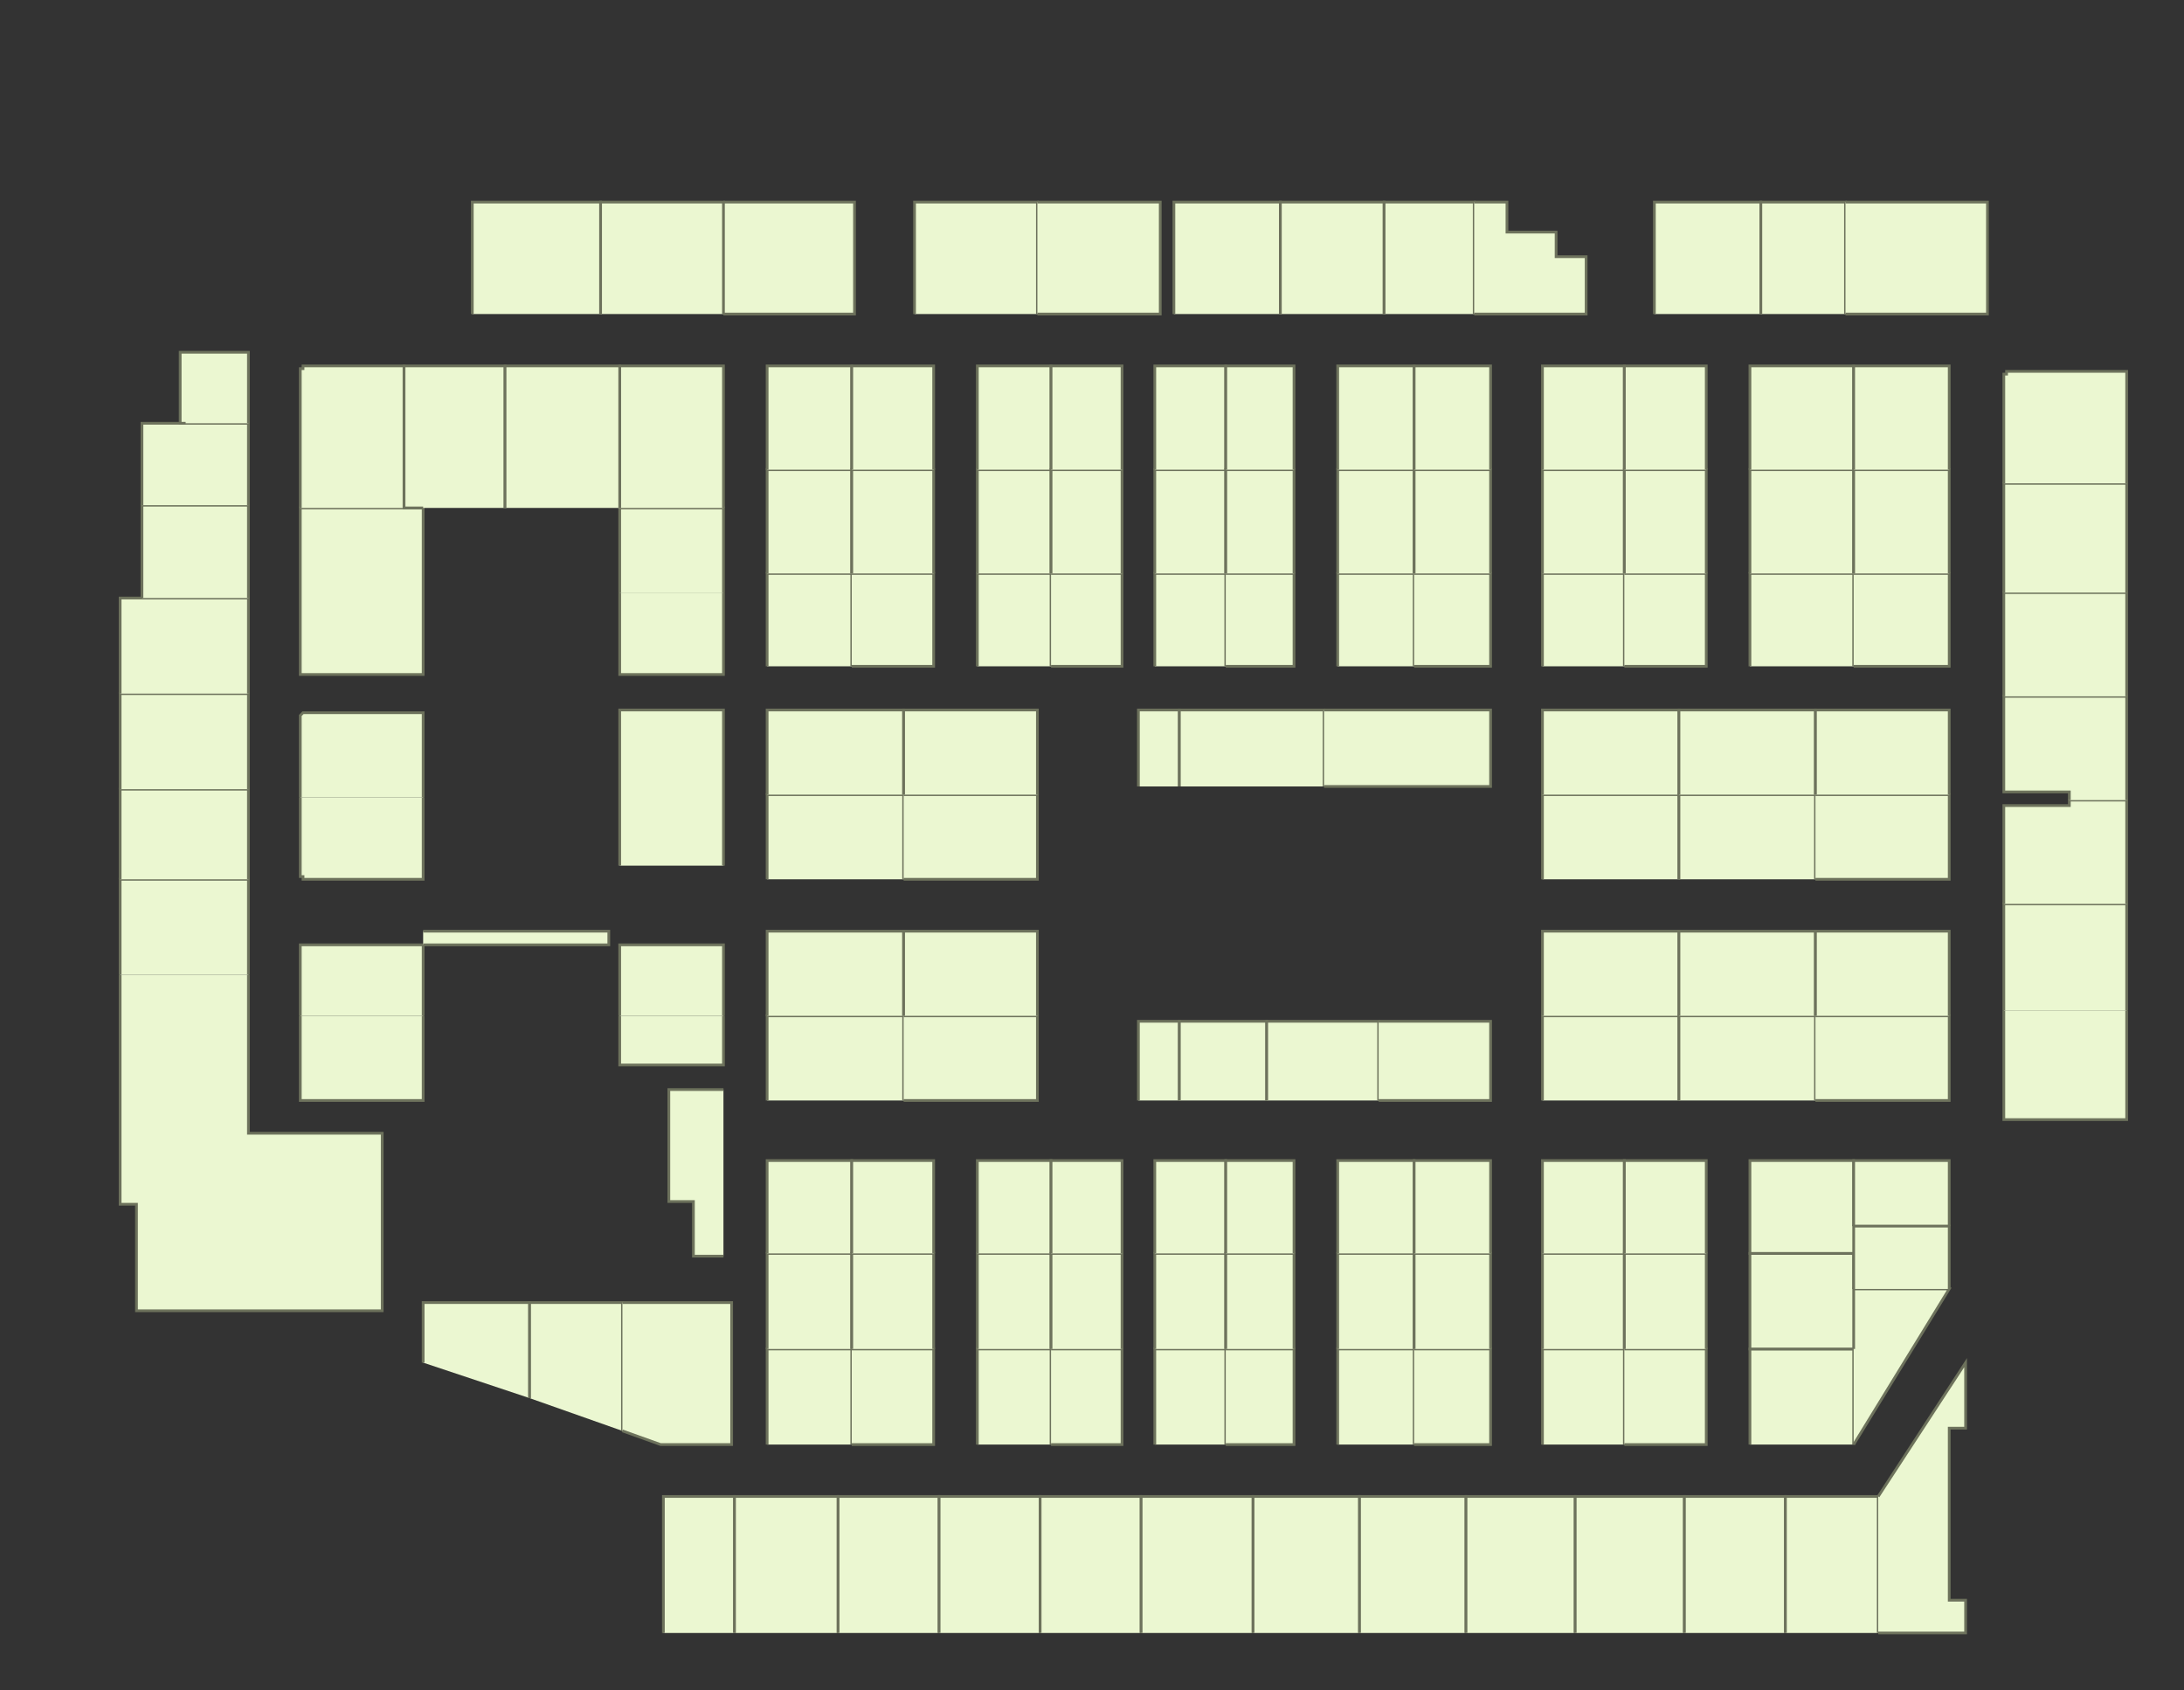 <?xml version="1.0" encoding="utf-8" ?>
<svg baseProfile="full" height="619" version="1.1" width="800" xmlns="http://www.w3.org/2000/svg" xmlns:ev="http://www.w3.org/2001/xml-events" xmlns:xlink="http://www.w3.org/1999/xlink"><rect width="100%" height="100%" fill="#333333" stroke="none"/><defs /><g id="2A06" stroke="red"><polyline fill="#ebf7d1" points="155,499 155,477 194,477 194,512" stroke="#6d725c" /></g><g id="2A14" stroke="red"><polyline fill="#ebf7d1" points="155,372 155,403 110,403 110,372" stroke="#6d725c" /></g><g id="2A16" stroke="red"><polyline fill="#ebf7d1" points="110,372 110,346 155,346 155,372" stroke="#6d725c" /></g><g id="2A18" stroke="red"><polyline fill="#ebf7d1" points="155,341 223,341 223,346 155,346" stroke="#6d725c" /></g><g id="2A19" stroke="red"><polyline fill="#ebf7d1" points="44,357 44,322 91,322 91,357" stroke="#6d725c" /></g><g id="2A21" stroke="red"><polyline fill="#ebf7d1" points="44,322 44,289 91,289 91,322" stroke="#6d725c" /></g><g id="2A22" stroke="red"><polyline fill="#ebf7d1" points="155,292 155,322 113,322 112,322 112,322 111,322 111,321 111,321 110,321 110,320 110,320 110,320 110,319 110,292" stroke="#6d725c" /></g><g id="2A23" stroke="red"><polyline fill="#ebf7d1" points="44,289 44,254 91,254 91,289" stroke="#6d725c" /></g><g id="2A24" stroke="red"><polyline fill="#ebf7d1" points="110,292 110,263 110,263 110,263 110,262 110,262 111,261 111,261 111,261 112,261 112,261 113,261 155,261 155,292" stroke="#6d725c" /></g><g id="2A26" stroke="red"><polyline fill="#ebf7d1" points="155,216 155,247 110,247 110,216" stroke="#6d725c" /></g><g id="2A27" stroke="red"><polyline fill="#ebf7d1" points="44,254 44,219 52,219 91,219 91,254" stroke="#6d725c" /></g><g id="2A28" stroke="red"><polyline fill="#ebf7d1" points="110,216 110,186 148,186 155,186 155,216" stroke="#6d725c" /></g><g id="2A29" stroke="red"><polyline fill="#ebf7d1" points="52,219 52,185 91,185 91,219" stroke="#6d725c" /></g><g id="2A30" stroke="red"><polyline fill="#ebf7d1" points="110,186 110,137 110,136 110,136 110,136 110,135 111,135 111,135 111,134 112,134 112,134 113,134 148,134 148,186" stroke="#6d725c" /></g><g id="2A31" stroke="red"><polyline fill="#ebf7d1" points="52,185 52,155 63,155 66,155 66,155 68,155 91,155 91,185" stroke="#6d725c" /></g><g id="2A32" stroke="red"><polyline fill="#ebf7d1" points="155,186 148,186 148,134 185,134 185,186" stroke="#6d725c" /></g><g id="2A33" stroke="red"><polyline fill="#ebf7d1" points="68,155 66,155 66,129 91,129 91,155" stroke="#6d725c" /></g><g id="2B02" stroke="red"><polyline fill="#ebf7d1" points="269,598 269,548 307,548 307,598" stroke="#6d725c" /></g><g id="2B03" stroke="red"><polyline fill="#ebf7d1" points="265,460 254,460 254,440 245,440 245,399 265,399" stroke="#6d725c" /></g><g id="2B04" stroke="red"><polyline fill="#ebf7d1" points="281,529 281,494 312,494 312,529" stroke="#6d725c" /></g><g id="2B05" stroke="red"><polyline fill="#ebf7d1" points="194,512 194,477 228,477 228,524" stroke="#6d725c" /></g><g id="2B06" stroke="red"><polyline fill="#ebf7d1" points="281,494 281,459 312,459 312,494" stroke="#6d725c" /></g><g id="2B07" stroke="red"><polyline fill="#ebf7d1" points="228,477 268,477 268,529 242,529 228,524" stroke="#6d725c" /></g><g id="2B08" stroke="red"><polyline fill="#ebf7d1" points="281,459 281,425 312,425 312,459" stroke="#6d725c" /></g><g id="2B09" stroke="red"><polyline fill="#ebf7d1" points="243,598 243,548 269,548 269,598" stroke="#6d725c" /></g><g id="2B10" stroke="red"><polyline fill="#ebf7d1" points="281,403 281,372 331,372 331,403" stroke="#6d725c" /></g><g id="2B11" stroke="red"><polyline fill="#ebf7d1" points="265,372 265,390 227,390 227,372" stroke="#6d725c" /></g><g id="2B12" stroke="red"><polyline fill="#ebf7d1" points="281,372 281,341 331,341 331,372" stroke="#6d725c" /></g><g id="2B14" stroke="red"><polyline fill="#ebf7d1" points="281,322 281,291 331,291 331,322" stroke="#6d725c" /></g><g id="2B15" stroke="red"><polyline fill="#ebf7d1" points="227,372 227,346 265,346 265,372" stroke="#6d725c" /></g><g id="2B16" stroke="red"><polyline fill="#ebf7d1" points="281,291 281,260 331,260 331,291" stroke="#6d725c" /></g><g id="2B17" stroke="red"><polyline fill="#ebf7d1" points="227,317 227,260 265,260 265,317" stroke="#6d725c" /></g><g id="2B18" stroke="red"><polyline fill="#ebf7d1" points="281,244 281,210 312,210 312,244" stroke="#6d725c" /></g><g id="2B19" stroke="red"><polyline fill="#ebf7d1" points="265,217 265,247 227,247 227,217" stroke="#6d725c" /></g><g id="2B20" stroke="red"><polyline fill="#ebf7d1" points="281,210 281,172 312,172 312,210" stroke="#6d725c" /></g><g id="2B21" stroke="red"><polyline fill="#ebf7d1" points="227,217 227,186 265,186 265,217" stroke="#6d725c" /></g><g id="2B22" stroke="red"><polyline fill="#ebf7d1" points="281,172 281,134 312,134 312,172" stroke="#6d725c" /></g><g id="2B23" stroke="red"><polyline fill="#ebf7d1" points="227,186 227,134 265,134 265,186" stroke="#6d725c" /></g><g id="2B24" stroke="red"><polyline fill="#ebf7d1" points="265,74 313,74 313,115 265,115" stroke="#6d725c" /></g><g id="2B25" stroke="red"><polyline fill="#ebf7d1" points="185,186 185,134 227,134 227,186" stroke="#6d725c" /></g><g id="2B27" stroke="red"><polyline fill="#ebf7d1" points="173,115 173,74 220,74 220,115" stroke="#6d725c" /></g><g id="2B29" stroke="red"><polyline fill="#ebf7d1" points="220,115 220,74 265,74 265,115" stroke="#6d725c" /></g><g id="2C01" stroke="red"><polyline fill="#ebf7d1" points="307,598 307,548 344,548 344,598" stroke="#6d725c" /></g><g id="2C02" stroke="red"><polyline fill="#ebf7d1" points="344,598 344,548 381,548 381,598" stroke="#6d725c" /></g><g id="2C03" stroke="red"><polyline fill="#ebf7d1" points="312,494 342,494 342,529 312,529" stroke="#6d725c" /></g><g id="2C04" stroke="red"><polyline fill="#ebf7d1" points="358,529 358,494 385,494 385,529" stroke="#6d725c" /></g><g id="2C05" stroke="red"><polyline fill="#ebf7d1" points="312,494 312,459 342,459 342,494" stroke="#6d725c" /></g><g id="2C06" stroke="red"><polyline fill="#ebf7d1" points="358,494 358,459 385,459 385,494" stroke="#6d725c" /></g><g id="2C07" stroke="red"><polyline fill="#ebf7d1" points="312,459 312,425 342,425 342,459" stroke="#6d725c" /></g><g id="2C08" stroke="red"><polyline fill="#ebf7d1" points="358,459 358,425 385,425 385,459" stroke="#6d725c" /></g><g id="2C10" stroke="red"><polyline fill="#ebf7d1" points="331,372 380,372 380,403 331,403" stroke="#6d725c" /></g><g id="2C12" stroke="red"><polyline fill="#ebf7d1" points="331,372 331,341 380,341 380,372" stroke="#6d725c" /></g><g id="2C14" stroke="red"><polyline fill="#ebf7d1" points="331,291 380,291 380,322 331,322" stroke="#6d725c" /></g><g id="2C16" stroke="red"><polyline fill="#ebf7d1" points="331,291 331,260 380,260 380,291" stroke="#6d725c" /></g><g id="2C17" stroke="red"><polyline fill="#ebf7d1" points="312,210 342,210 342,244 312,244" stroke="#6d725c" /></g><g id="2C18" stroke="red"><polyline fill="#ebf7d1" points="358,244 358,210 385,210 385,244" stroke="#6d725c" /></g><g id="2C19" stroke="red"><polyline fill="#ebf7d1" points="312,210 312,172 342,172 342,210" stroke="#6d725c" /></g><g id="2C20" stroke="red"><polyline fill="#ebf7d1" points="358,210 358,172 385,172 385,210" stroke="#6d725c" /></g><g id="2C21" stroke="red"><polyline fill="#ebf7d1" points="312,172 312,134 342,134 342,172" stroke="#6d725c" /></g><g id="2C22" stroke="red"><polyline fill="#ebf7d1" points="358,172 358,134 385,134 385,172" stroke="#6d725c" /></g><g id="2C24" stroke="red"><polyline fill="#ebf7d1" points="335,115 335,74 380,74 380,115" stroke="#6d725c" /></g><g id="2D01" stroke="red"><polyline fill="#ebf7d1" points="381,598 381,548 418,548 418,598" stroke="#6d725c" /></g><g id="2D02" stroke="red"><polyline fill="#ebf7d1" points="418,598 418,548 459,548 459,598" stroke="#6d725c" /></g><g id="2D03" stroke="red"><polyline fill="#ebf7d1" points="385,494 411,494 411,529 385,529" stroke="#6d725c" /></g><g id="2D04" stroke="red"><polyline fill="#ebf7d1" points="423,529 423,494 449,494 449,529" stroke="#6d725c" /></g><g id="2D05" stroke="red"><polyline fill="#ebf7d1" points="385,494 385,459 411,459 411,494" stroke="#6d725c" /></g><g id="2D06" stroke="red"><polyline fill="#ebf7d1" points="423,494 423,459 449,459 449,494" stroke="#6d725c" /></g><g id="2D07" stroke="red"><polyline fill="#ebf7d1" points="385,459 385,425 411,425 411,459" stroke="#6d725c" /></g><g id="2D08" stroke="red"><polyline fill="#ebf7d1" points="423,459 423,425 449,425 449,459" stroke="#6d725c" /></g><g id="2D09" stroke="red"><polyline fill="#ebf7d1" points="417,403 417,374 432,374 432,403" stroke="#6d725c" /></g><g id="2D10" stroke="red"><polyline fill="#ebf7d1" points="432,403 432,374 464,374 464,403" stroke="#6d725c" /></g><g id="2D11" stroke="red"><polyline fill="#ebf7d1" points="417,288 417,260 432,260 432,288" stroke="#6d725c" /></g><g id="2D12" stroke="red"><polyline fill="#ebf7d1" points="432,288 432,260 485,260 485,288" stroke="#6d725c" /></g><g id="2D14" stroke="red"><polyline fill="#ebf7d1" points="423,244 423,210 449,210 449,244" stroke="#6d725c" /></g><g id="2D15" stroke="red"><polyline fill="#ebf7d1" points="385,210 411,210 411,244 385,244" stroke="#6d725c" /></g><g id="2D16" stroke="red"><polyline fill="#ebf7d1" points="423,210 423,172 449,172 449,210" stroke="#6d725c" /></g><g id="2D17" stroke="red"><polyline fill="#ebf7d1" points="385,210 385,172 411,172 411,210" stroke="#6d725c" /></g><g id="2D18" stroke="red"><polyline fill="#ebf7d1" points="423,172 423,134 449,134 449,172" stroke="#6d725c" /></g><g id="2D19" stroke="red"><polyline fill="#ebf7d1" points="385,172 385,134 411,134 411,172" stroke="#6d725c" /></g><g id="2D20" stroke="red"><polyline fill="#ebf7d1" points="430,115 430,74 469,74 469,115" stroke="#6d725c" /></g><g id="2D21" stroke="red"><polyline fill="#ebf7d1" points="380,74 425,74 425,115 380,115" stroke="#6d725c" /></g><g id="2E01" stroke="red"><polyline fill="#ebf7d1" points="459,598 459,548 498,548 498,598" stroke="#6d725c" /></g><g id="2E02" stroke="red"><polyline fill="#ebf7d1" points="498,598 498,548 537,548 537,598" stroke="#6d725c" /></g><g id="2E03" stroke="red"><polyline fill="#ebf7d1" points="449,494 474,494 474,529 449,529" stroke="#6d725c" /></g><g id="2E04" stroke="red"><polyline fill="#ebf7d1" points="490,529 490,494 518,494 518,529" stroke="#6d725c" /></g><g id="2E05" stroke="red"><polyline fill="#ebf7d1" points="449,494 449,459 474,459 474,494" stroke="#6d725c" /></g><g id="2E06" stroke="red"><polyline fill="#ebf7d1" points="490,494 490,459 518,459 518,494" stroke="#6d725c" /></g><g id="2E07" stroke="red"><polyline fill="#ebf7d1" points="449,459 449,425 474,425 474,459" stroke="#6d725c" /></g><g id="2E08" stroke="red"><polyline fill="#ebf7d1" points="490,459 490,425 518,425 518,459" stroke="#6d725c" /></g><g id="2E09" stroke="red"><polyline fill="#ebf7d1" points="464,403 464,374 505,374 505,403" stroke="#6d725c" /></g><g id="2E10" stroke="red"><polyline fill="#ebf7d1" points="490,244 490,210 518,210 518,244" stroke="#6d725c" /></g><g id="2E11" stroke="red"><polyline fill="#ebf7d1" points="449,210 474,210 474,244 449,244" stroke="#6d725c" /></g><g id="2E12" stroke="red"><polyline fill="#ebf7d1" points="490,210 490,172 518,172 518,210" stroke="#6d725c" /></g><g id="2E14" stroke="red"><polyline fill="#ebf7d1" points="490,172 490,134 518,134 518,172" stroke="#6d725c" /></g><g id="2E15" stroke="red"><polyline fill="#ebf7d1" points="449,210 449,172 474,172 474,210" stroke="#6d725c" /></g><g id="2E16" stroke="red"><polyline fill="#ebf7d1" points="469,115 469,74 507,74 507,115" stroke="#6d725c" /></g><g id="2E17" stroke="red"><polyline fill="#ebf7d1" points="449,172 449,134 474,134 474,172" stroke="#6d725c" /></g><g id="2F01" stroke="red"><polyline fill="#ebf7d1" points="537,598 537,548 577,548 577,598" stroke="#6d725c" /></g><g id="2F02" stroke="red"><polyline fill="#ebf7d1" points="577,598 577,548 617,548 617,598" stroke="#6d725c" /></g><g id="2F03" stroke="red"><polyline fill="#ebf7d1" points="518,494 546,494 546,529 518,529" stroke="#6d725c" /></g><g id="2F04" stroke="red"><polyline fill="#ebf7d1" points="565,529 565,494 595,494 595,529" stroke="#6d725c" /></g><g id="2F05" stroke="red"><polyline fill="#ebf7d1" points="518,494 518,459 546,459 546,494" stroke="#6d725c" /></g><g id="2F06" stroke="red"><polyline fill="#ebf7d1" points="565,494 565,459 595,459 595,494" stroke="#6d725c" /></g><g id="2F07" stroke="red"><polyline fill="#ebf7d1" points="518,459 518,425 546,425 546,459" stroke="#6d725c" /></g><g id="2F08" stroke="red"><polyline fill="#ebf7d1" points="565,459 565,425 595,425 595,459" stroke="#6d725c" /></g><g id="2F09" stroke="red"><polyline fill="#ebf7d1" points="505,374 546,374 546,403 505,403" stroke="#6d725c" /></g><g id="2F10" stroke="red"><polyline fill="#ebf7d1" points="565,403 565,372 615,372 615,403" stroke="#6d725c" /></g><g id="2F12" stroke="red"><polyline fill="#ebf7d1" points="565,372 565,341 615,341 615,372" stroke="#6d725c" /></g><g id="2F14" stroke="red"><polyline fill="#ebf7d1" points="565,322 565,291 615,291 615,322" stroke="#6d725c" /></g><g id="2F15" stroke="red"><polyline fill="#ebf7d1" points="485,260 546,260 546,288 485,288" stroke="#6d725c" /></g><g id="2F16" stroke="red"><polyline fill="#ebf7d1" points="565,291 565,260 615,260 615,291" stroke="#6d725c" /></g><g id="2F17" stroke="red"><polyline fill="#ebf7d1" points="518,210 546,210 546,244 518,244" stroke="#6d725c" /></g><g id="2F18" stroke="red"><polyline fill="#ebf7d1" points="565,244 565,210 595,210 595,244" stroke="#6d725c" /></g><g id="2F19" stroke="red"><polyline fill="#ebf7d1" points="518,210 518,172 546,172 546,210" stroke="#6d725c" /></g><g id="2F20" stroke="red"><polyline fill="#ebf7d1" points="565,210 565,172 595,172 595,210" stroke="#6d725c" /></g><g id="2F21" stroke="red"><polyline fill="#ebf7d1" points="518,172 518,134 546,134 546,172" stroke="#6d725c" /></g><g id="2F22" stroke="red"><polyline fill="#ebf7d1" points="565,172 565,134 595,134 595,172" stroke="#6d725c" /></g><g id="2F23" stroke="red"><polyline fill="#ebf7d1" points="507,115 507,74 540,74 540,115" stroke="#6d725c" /></g><g id="2F24" stroke="red"><polyline fill="#ebf7d1" points="540,74 552,74 552,85 570,85 570,94 581,94 581,115 540,115" stroke="#6d725c" /></g><g id="2G01" stroke="red"><polyline fill="#ebf7d1" points="617,598 617,548 654,548 654,598" stroke="#6d725c" /></g><g id="2G02" stroke="red"><polyline fill="#ebf7d1" points="654,598 654,548 688,548 688,598" stroke="#6d725c" /></g><g id="2G03" stroke="red"><polyline fill="#ebf7d1" points="595,494 625,494 625,529 595,529" stroke="#6d725c" /></g><g id="2G04" stroke="red"><polyline fill="#ebf7d1" points="641,529 641,494 679,494 679,529" stroke="#6d725c" /></g><g id="2G05" stroke="red"><polyline fill="#ebf7d1" points="595,494 595,459 625,459 625,494" stroke="#6d725c" /></g><g id="2G06" stroke="red"><polyline fill="#ebf7d1" points="679,494 641,494 641,459 679,459 679,472" stroke="#6d725c" /></g><g id="2G07" stroke="red"><polyline fill="#ebf7d1" points="595,459 595,425 625,425 625,459" stroke="#6d725c" /></g><g id="2G08" stroke="red"><polyline fill="#ebf7d1" points="679,459 641,459 641,425 679,425 679,449" stroke="#6d725c" /></g><g id="2G10" stroke="red"><polyline fill="#ebf7d1" points="615,403 615,372 665,372 665,403" stroke="#6d725c" /></g><g id="2G12" stroke="red"><polyline fill="#ebf7d1" points="615,372 615,341 665,341 665,372" stroke="#6d725c" /></g><g id="2G14" stroke="red"><polyline fill="#ebf7d1" points="615,322 615,291 665,291 665,322" stroke="#6d725c" /></g><g id="2G16" stroke="red"><polyline fill="#ebf7d1" points="615,291 615,260 665,260 665,291" stroke="#6d725c" /></g><g id="2G17" stroke="red"><polyline fill="#ebf7d1" points="595,210 625,210 625,244 595,244" stroke="#6d725c" /></g><g id="2G18" stroke="red"><polyline fill="#ebf7d1" points="641,244 641,210 679,210 679,244" stroke="#6d725c" /></g><g id="2G19" stroke="red"><polyline fill="#ebf7d1" points="595,210 595,172 625,172 625,210" stroke="#6d725c" /></g><g id="2G20" stroke="red"><polyline fill="#ebf7d1" points="641,210 641,172 679,172 679,210" stroke="#6d725c" /></g><g id="2G21" stroke="red"><polyline fill="#ebf7d1" points="595,172 595,134 625,134 625,172" stroke="#6d725c" /></g><g id="2G22" stroke="red"><polyline fill="#ebf7d1" points="641,172 641,134 679,134 679,172" stroke="#6d725c" /></g><g id="2G23" stroke="red"><polyline fill="#ebf7d1" points="606,115 606,74 645,74 645,115" stroke="#6d725c" /></g><g id="2G24" stroke="red"><polyline fill="#ebf7d1" points="645,115 645,74 676,74 676,115" stroke="#6d725c" /></g><g id="2H01" stroke="red"><polyline fill="#ebf7d1" points="679,494 679,472 714,472 679,529" stroke="#6d725c" /></g><g id="2H02" stroke="red"><polyline fill="#ebf7d1" points="688,548 720,499 720,523 714,523 714,586 720,586 720,598 688,598" stroke="#6d725c" /></g><g id="2H03A" stroke="red"><polyline fill="#ebf7d1" points="679,449 679,425 714,425 714,449" stroke="#6d725c" /></g><g id="2H03B" stroke="red"><polyline fill="#ebf7d1" points="679,472 679,459 679,449 714,449 714,472" stroke="#6d725c" /></g><g id="2H05" stroke="red"><polyline fill="#ebf7d1" points="665,372 714,372 714,403 665,403" stroke="#6d725c" /></g><g id="2H07" stroke="red"><polyline fill="#ebf7d1" points="665,372 665,341 714,341 714,372" stroke="#6d725c" /></g><g id="2H08" stroke="red"><polyline fill="#ebf7d1" points="779,370 779,410 734,410 734,370" stroke="#6d725c" /></g><g id="2H09" stroke="red"><polyline fill="#ebf7d1" points="665,291 714,291 714,322 665,322" stroke="#6d725c" /></g><g id="2H10" stroke="red"><polyline fill="#ebf7d1" points="734,370 734,331 779,331 779,370" stroke="#6d725c" /></g><g id="2H11" stroke="red"><polyline fill="#ebf7d1" points="665,291 665,260 714,260 714,291" stroke="#6d725c" /></g><g id="2H12" stroke="red"><polyline fill="#ebf7d1" points="734,331 734,295 751,295 758,295 758,293 779,293 779,331" stroke="#6d725c" /></g><g id="2H14" stroke="red"><polyline fill="#ebf7d1" points="758,293 758,290 734,290 734,255 779,255 779,293" stroke="#6d725c" /></g><g id="2H15" stroke="red"><polyline fill="#ebf7d1" points="679,210 714,210 714,244 679,244" stroke="#6d725c" /></g><g id="2H16" stroke="red"><polyline fill="#ebf7d1" points="734,255 734,217 779,217 779,255" stroke="#6d725c" /></g><g id="2H17" stroke="red"><polyline fill="#ebf7d1" points="679,210 679,172 714,172 714,210" stroke="#6d725c" /></g><g id="2H18" stroke="red"><polyline fill="#ebf7d1" points="734,217 734,177 779,177 779,217" stroke="#6d725c" /></g><g id="2H19" stroke="red"><polyline fill="#ebf7d1" points="679,172 679,134 714,134 714,172" stroke="#6d725c" /></g><g id="2H20" stroke="red"><polyline fill="#ebf7d1" points="734,177 734,139 734,139 734,138 734,138 734,137 734,137 735,137 735,137 735,136 736,136 736,136 779,136 779,177" stroke="#6d725c" /></g><g id="2H21" stroke="red"><polyline fill="#ebf7d1" points="676,74 728,74 728,115 676,115" stroke="#6d725c" /></g><g id="2Y01" stroke="red"><polyline fill="#ebf7d1" points="91,357 91,415 140,415 140,480 50,480 50,441 44,441 44,357" stroke="#6d725c" /></g></svg>
